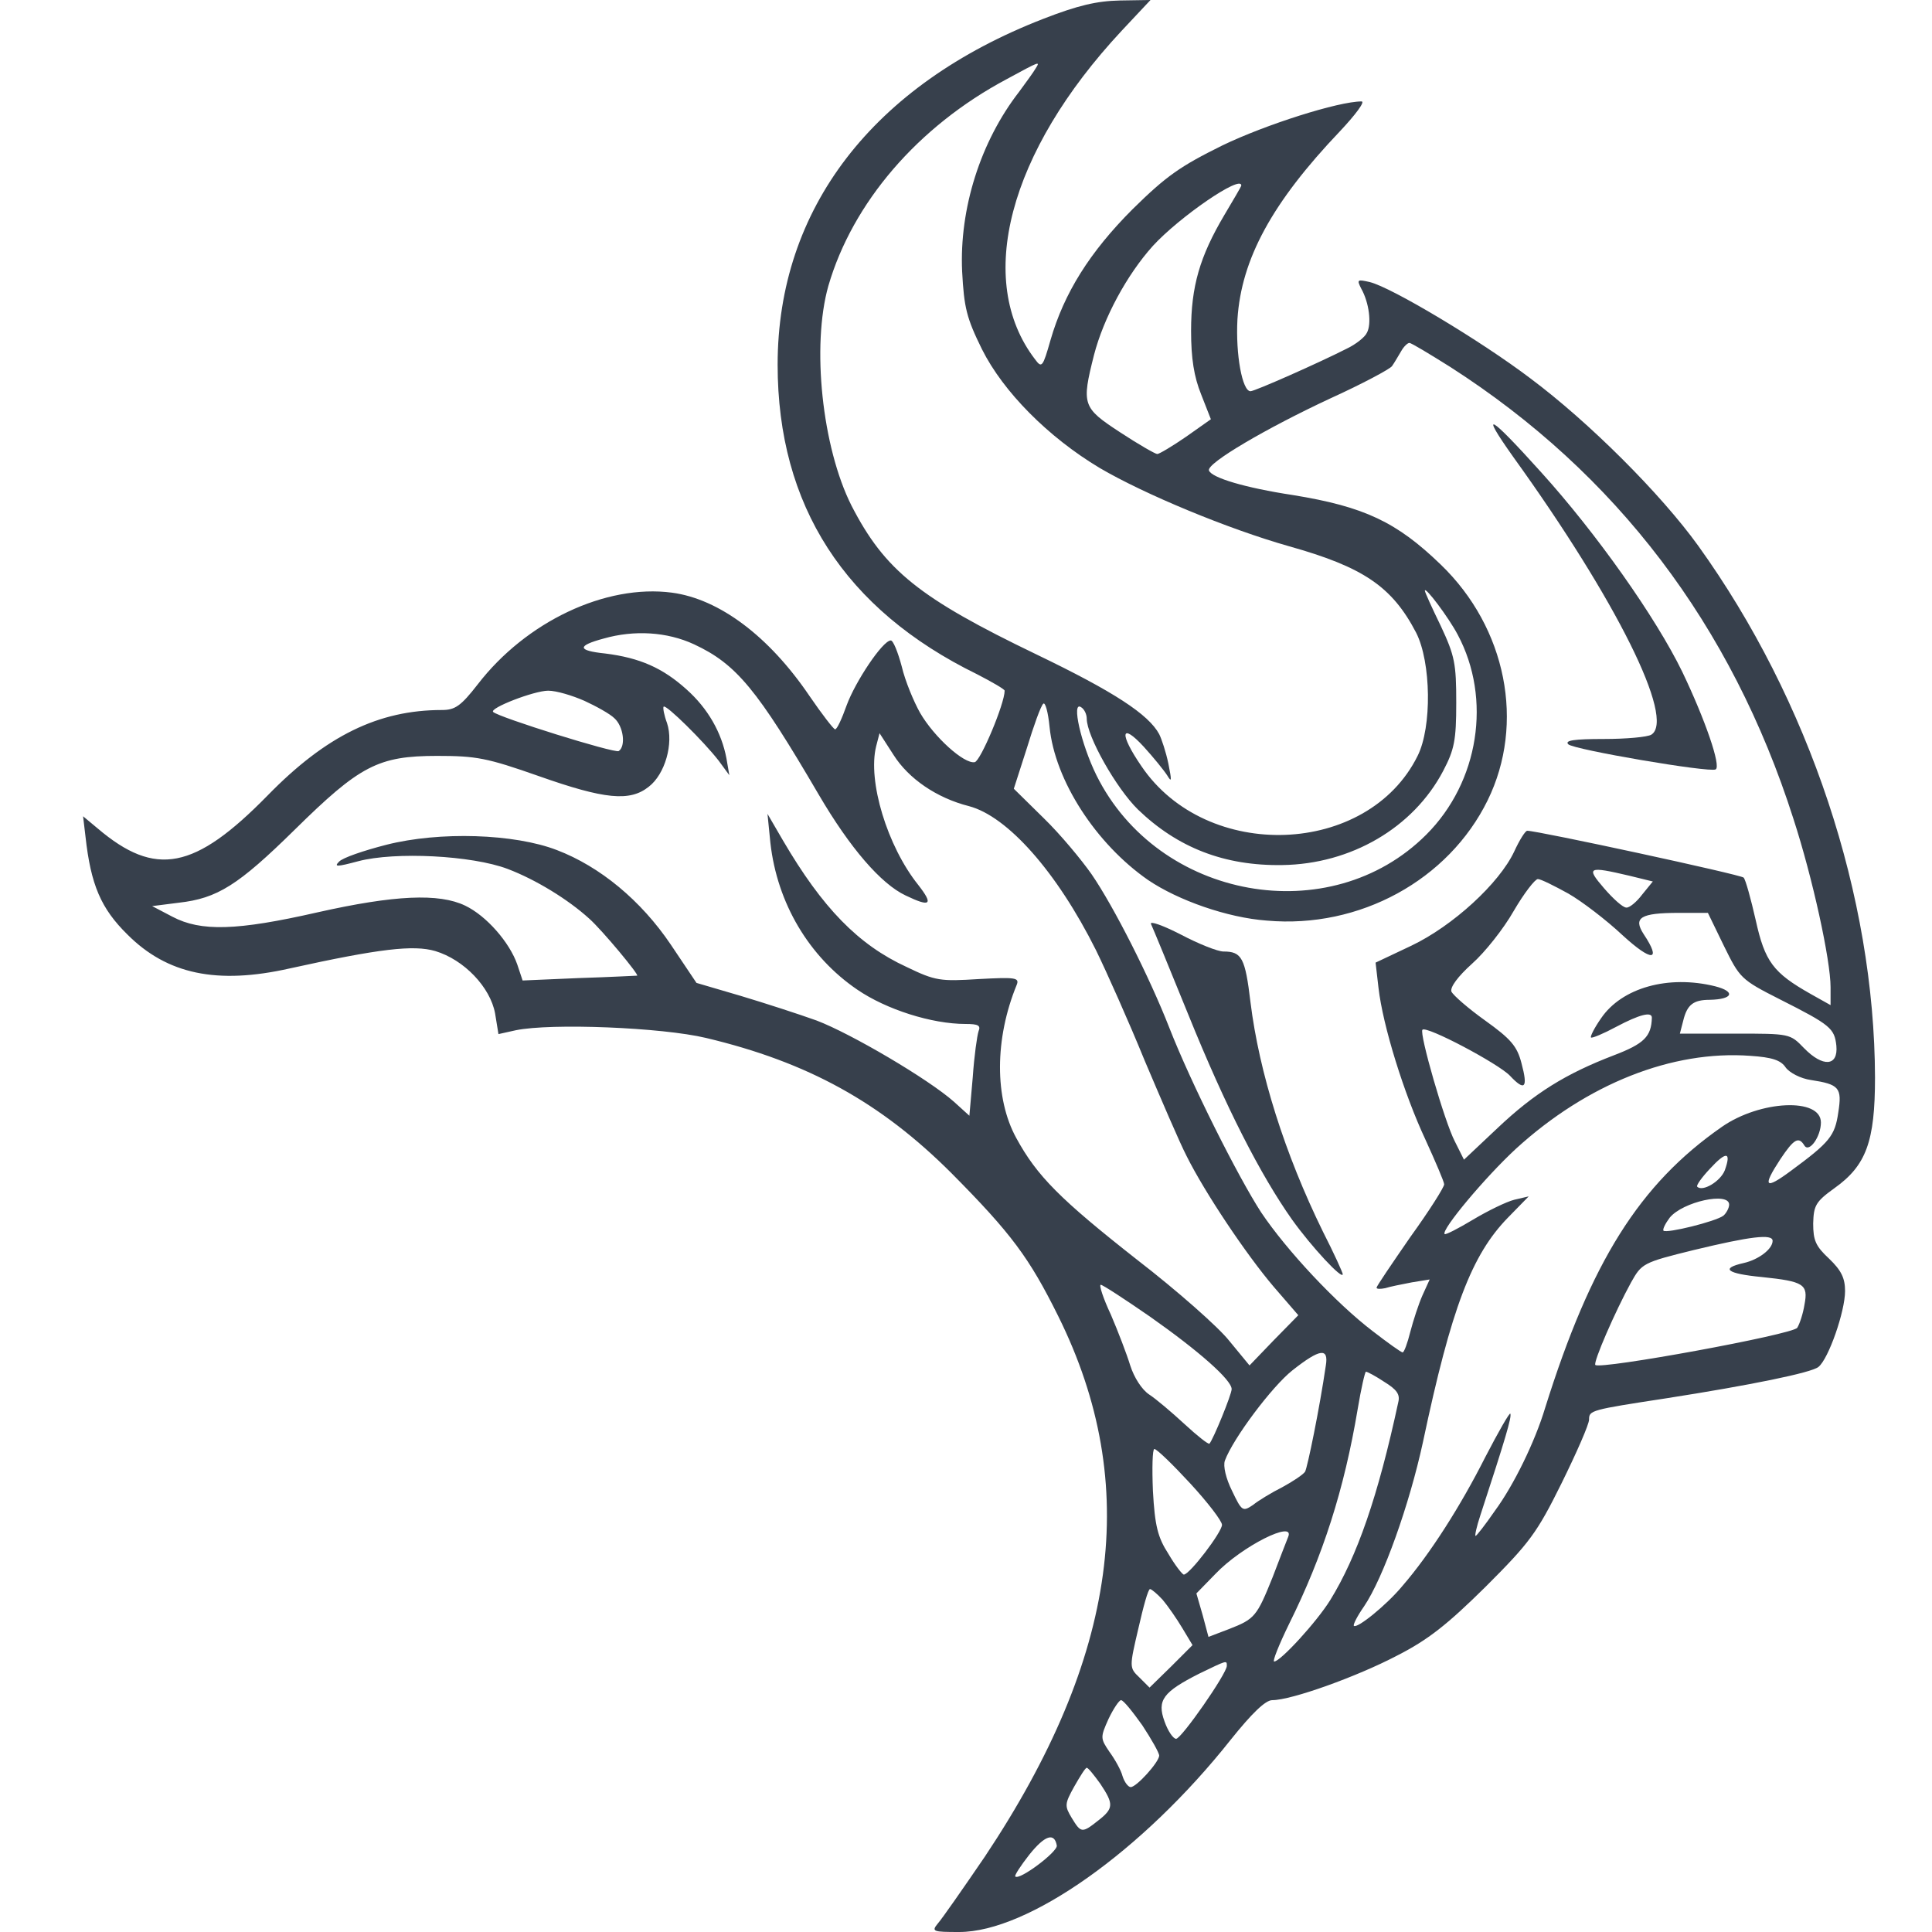 <?xml version="1.0" standalone="no"?>
<!DOCTYPE svg PUBLIC "-//W3C//DTD SVG 20010904//EN"
 "http://www.w3.org/TR/2001/REC-SVG-20010904/DTD/svg10.dtd">
<svg version="1.0" xmlns="http://www.w3.org/2000/svg"
 width="400pt" height="400pt" viewBox="0 0 400 400"
 preserveAspectRatio="xMidYMid meet">

<g transform="translate(0,400) scale(0.1,-0.1)"
fill="#37404c" stroke="none">
<path d="M2160 3961 c-353 -137 -550 -393 -550 -716 0 -292 139 -507 413 -641
31 -16 57 -31 57 -34 0 -27 -50 -146 -62 -148 -22 -4 -84 52 -113 102 -13 23
-31 66 -38 96 -8 30 -18 55 -23 54 -17 -1 -73 -85 -91 -134 -10 -28 -20 -50
-24 -50 -3 0 -27 31 -53 69 -84 124 -187 201 -285 214 -137 18 -302 -60 -402
-190 -35 -45 -47 -53 -74 -53 -131 0 -240 -53 -361 -177 -151 -154 -232 -170
-352 -68 l-30 25 5 -42 c11 -100 32 -149 87 -203 82 -82 185 -104 336 -70 186
41 256 49 301 36 60 -18 114 -75 124 -129 l7 -43 36 8 c73 15 302 6 394 -16
210 -50 361 -133 508 -280 124 -125 161 -175 221 -296 173 -349 124 -705 -152
-1119 -45 -66 -89 -129 -97 -138 -14 -17 -11 -18 44 -18 142 0 379 167 562
398 44 55 72 82 86 82 40 0 176 49 258 92 65 33 105 65 184 143 91 91 106 111
157 214 31 63 57 122 57 132 0 19 3 20 160 44 173 27 301 53 315 65 21 17 55
115 55 157 0 27 -8 43 -33 67 -28 26 -33 38 -33 73 1 37 5 45 44 73 66 47 84
97 84 229 -1 375 -136 781 -366 1101 -77 107 -226 256 -348 347 -103 78 -287
188 -332 199 -26 6 -27 5 -18 -13 17 -30 22 -74 12 -92 -4 -9 -23 -24 -42 -33
-57 -29 -190 -88 -199 -88 -17 0 -31 76 -27 149 8 125 72 242 212 389 32 34
53 62 45 62 -48 0 -199 -48 -288 -91 -87 -43 -116 -63 -186 -132 -89 -89 -142
-174 -170 -271 -16 -56 -18 -59 -32 -40 -125 163 -55 429 179 680 l60 64 -63
-1 c-48 -1 -87 -10 -159 -38z m-16 -103 c-4 -7 -20 -29 -34 -48 -80 -103 -124
-242 -118 -372 4 -75 9 -96 41 -161 44 -88 137 -182 244 -246 92 -54 265 -126
392 -162 153 -43 213 -83 263 -179 31 -61 33 -195 3 -255 -103 -208 -437 -221
-572 -21 -46 67 -43 92 5 40 20 -22 42 -49 49 -60 9 -15 9 -10 2 25 -5 24 -14
51 -19 61 -22 41 -94 88 -254 165 -243 117 -314 174 -383 308 -61 121 -83 331
-48 455 50 172 185 330 369 428 70 38 70 38 60 22z m426 -242 c0 -2 -16 -29
-35 -61 -51 -86 -69 -148 -69 -240 0 -57 6 -95 21 -132 l20 -51 -51 -36 c-29
-20 -56 -36 -60 -36 -4 0 -39 20 -77 45 -78 51 -80 57 -54 160 20 77 68 166
122 226 55 60 183 148 183 125z m433 -376 c343 -220 582 -534 710 -935 40
-123 77 -293 77 -349 l0 -37 -41 23 c-78 44 -95 67 -114 153 -10 44 -21 84
-25 88 -5 6 -426 97 -448 97 -4 0 -16 -19 -27 -43 -31 -66 -127 -154 -213
-195 l-74 -35 6 -52 c9 -79 53 -220 97 -314 21 -46 39 -88 39 -93 0 -6 -31
-55 -70 -109 -38 -55 -70 -102 -70 -105 0 -3 8 -3 18 -1 9 3 34 8 55 12 l37 6
-15 -33 c-8 -18 -19 -52 -25 -75 -6 -24 -13 -43 -16 -43 -3 0 -31 20 -62 44
-76 58 -178 167 -231 246 -48 74 -145 267 -190 382 -41 105 -115 251 -161 318
-21 30 -65 83 -99 116 l-62 61 27 84 c14 46 29 88 34 92 4 4 10 -17 13 -48 11
-111 96 -242 204 -317 62 -42 164 -78 246 -84 192 -17 376 84 457 249 78 159
39 357 -97 488 -91 88 -158 120 -306 144 -99 15 -169 36 -174 51 -5 15 120 88
251 149 66 30 124 61 128 67 5 7 13 21 19 31 5 9 13 17 17 17 4 0 42 -23 85
-50z m15 -554 c71 -133 44 -305 -65 -414 -199 -199 -555 -135 -683 123 -32 65
-52 154 -32 141 7 -4 12 -15 12 -24 0 -36 61 -144 106 -188 82 -79 179 -117
299 -115 142 2 271 77 333 195 23 44 27 63 27 141 0 81 -3 97 -32 159 -18 37
-33 70 -33 73 0 10 49 -55 68 -91z m-1581 -20 c88 -41 131 -94 258 -311 65
-111 129 -185 180 -209 52 -25 58 -19 26 22 -64 80 -105 215 -87 287 l7 27 29
-45 c31 -49 89 -89 156 -106 80 -21 182 -136 263 -298 22 -45 68 -148 101
-229 34 -80 72 -169 87 -198 38 -76 123 -203 180 -270 l51 -59 -51 -52 -50
-52 -42 51 c-22 28 -108 104 -191 168 -159 125 -207 173 -250 252 -45 82 -45
205 1 317 6 15 -3 16 -78 12 -80 -5 -90 -4 -150 25 -100 46 -174 122 -256 262
l-32 55 6 -60 c14 -125 80 -236 180 -304 60 -41 154 -71 224 -71 26 0 32 -3
27 -15 -3 -9 -9 -51 -12 -95 l-7 -80 -32 29 c-53 47 -213 141 -284 168 -36 13
-107 36 -157 51 l-92 27 -53 79 c-62 92 -147 162 -236 196 -88 34 -243 39
-353 11 -47 -12 -91 -27 -98 -35 -11 -11 -5 -11 40 1 76 20 235 12 309 -16 58
-22 125 -63 169 -103 27 -24 105 -118 99 -118 -2 0 -57 -3 -121 -5 l-116 -5
-11 33 c-16 46 -64 101 -108 122 -54 26 -146 22 -306 -14 -167 -38 -241 -40
-300 -9 l-42 22 55 7 c80 9 123 36 240 151 135 133 173 153 295 153 81 0 103
-4 211 -42 136 -48 188 -53 227 -22 34 26 52 90 38 132 -6 16 -9 32 -7 34 5 5
83 -72 114 -112 l22 -30 -6 35 c-10 53 -38 103 -83 143 -49 44 -96 65 -168 74
-58 6 -59 16 -3 31 63 18 131 14 187 -12z m-227 -117 c24 -11 53 -27 62 -36
19 -17 24 -58 9 -68 -9 -5 -249 70 -260 81 -8 8 85 44 114 44 17 0 50 -10 75
-21z m2163 -362 l49 -12 -22 -27 c-12 -16 -27 -28 -33 -27 -7 0 -27 18 -46 40
-38 44 -33 46 52 26z m-126 -37 c28 -16 79 -55 112 -86 61 -56 82 -55 44 2
-22 34 -7 44 73 44 l60 0 33 -68 c33 -67 35 -70 116 -111 105 -53 113 -60 117
-96 4 -43 -28 -45 -67 -5 -29 30 -29 30 -143 30 l-114 0 7 27 c8 33 21 43 55
43 48 1 54 17 11 28 -97 24 -193 -3 -236 -66 -14 -20 -23 -38 -21 -40 2 -2 26
8 52 22 49 26 74 32 74 19 -1 -39 -16 -54 -79 -78 -99 -38 -164 -78 -241 -151
l-69 -65 -19 38 c-21 40 -74 224 -67 231 8 9 157 -70 181 -95 31 -33 38 -26
24 26 -9 35 -22 50 -75 88 -35 25 -66 52 -70 60 -3 9 13 31 43 58 26 23 65 72
86 109 21 36 44 66 50 66 6 0 34 -14 63 -30z m450 -360 c8 -11 31 -23 52 -26
59 -9 65 -16 57 -67 -7 -49 -18 -62 -98 -121 -54 -40 -60 -34 -22 24 28 42 38
48 50 28 10 -15 34 19 34 48 0 52 -126 46 -205 -9 -171 -119 -271 -279 -366
-582 -21 -70 -65 -160 -104 -213 -20 -29 -38 -52 -40 -52 -2 0 2 19 10 43 52
159 65 203 62 210 -1 4 -24 -36 -52 -90 -51 -101 -114 -200 -171 -266 -33 -40
-95 -90 -101 -83 -2 2 7 20 21 40 40 59 94 211 122 340 59 279 101 388 176
465 l43 44 -30 -7 c-16 -4 -55 -23 -85 -41 -30 -18 -57 -32 -59 -30 -8 8 84
118 148 177 147 134 323 204 485 192 45 -3 63 -9 73 -24z m-126 -213 c-9 -23
-46 -45 -57 -34 -3 2 9 19 26 37 34 37 45 36 31 -3z m9 -71 c0 -7 -6 -18 -12
-23 -16 -12 -117 -37 -124 -31 -2 3 4 15 13 27 27 33 123 54 123 27z m90 -75
c0 -17 -29 -39 -60 -46 -49 -11 -35 -22 38 -29 87 -9 96 -15 88 -57 -3 -19
-10 -40 -15 -48 -9 -14 -408 -87 -418 -77 -5 5 41 111 74 171 22 39 24 41 130
67 116 28 163 34 163 19z m-1289 -157 c101 -71 169 -131 169 -150 0 -11 -38
-104 -46 -113 -2 -2 -25 16 -52 41 -26 24 -59 52 -73 61 -15 10 -31 35 -39 60
-7 23 -25 70 -40 105 -16 34 -25 62 -21 62 4 0 50 -30 102 -66z m364 -101
c-13 -89 -38 -211 -43 -220 -4 -6 -25 -20 -47 -32 -22 -11 -50 -28 -61 -37
-21 -14 -23 -13 -43 29 -13 26 -19 52 -15 63 17 46 98 154 140 187 57 45 75
47 69 10z m121 -34 c26 -16 33 -26 29 -42 -42 -195 -85 -319 -141 -410 -28
-45 -103 -127 -116 -127 -4 0 10 35 31 78 70 141 114 278 142 445 7 42 15 77
17 77 3 0 20 -9 38 -21z m-402 -210 c36 -39 66 -78 66 -86 0 -15 -67 -103 -79
-103 -3 0 -18 19 -32 43 -22 34 -28 58 -32 130 -2 48 -1 87 3 87 5 0 38 -32
74 -71z m203 -111 c-3 -7 -17 -44 -32 -83 -33 -82 -37 -87 -91 -108 l-42 -16
-12 45 -13 45 39 40 c55 58 166 113 151 77z m-260 -130 c11 -13 29 -39 41 -59
l21 -35 -44 -44 -45 -44 -21 21 c-21 20 -21 21 -2 102 10 44 20 81 24 81 3 0
15 -10 26 -22z m133 -137 c0 -16 -94 -151 -105 -151 -6 0 -17 16 -24 36 -16
44 -3 61 72 99 58 28 57 28 57 16z m-175 -123 c19 -29 35 -57 35 -63 -1 -14
-47 -65 -59 -65 -5 0 -13 10 -17 23 -3 12 -16 35 -27 50 -19 28 -19 30 -2 68
10 21 22 39 26 39 5 0 24 -24 44 -52z m-87 -121 c28 -42 28 -51 -4 -76 -34
-27 -36 -26 -55 5 -15 25 -15 29 5 65 12 21 23 39 26 39 3 0 15 -15 28 -33z
m-90 -128 c2 -13 -78 -73 -86 -64 -2 2 11 22 29 45 32 40 52 47 57 19z"/>
<path d="M3133 3054 c214 -297 336 -543 286 -575 -8 -5 -52 -9 -99 -9 -61 0
-81 -3 -73 -11 11 -11 292 -59 305 -52 12 6 -22 104 -69 202 -55 113 -178 287
-292 413 -108 120 -129 132 -58 32z"/>
<path d="M2383 2087 c3 -6 38 -91 77 -187 78 -193 150 -333 215 -425 40 -56
105 -126 105 -113 0 3 -18 43 -41 88 -79 161 -132 329 -150 475 -11 92 -18
105 -56 105 -12 0 -52 16 -88 35 -37 19 -65 29 -62 22z"/>
</g>
</svg>
